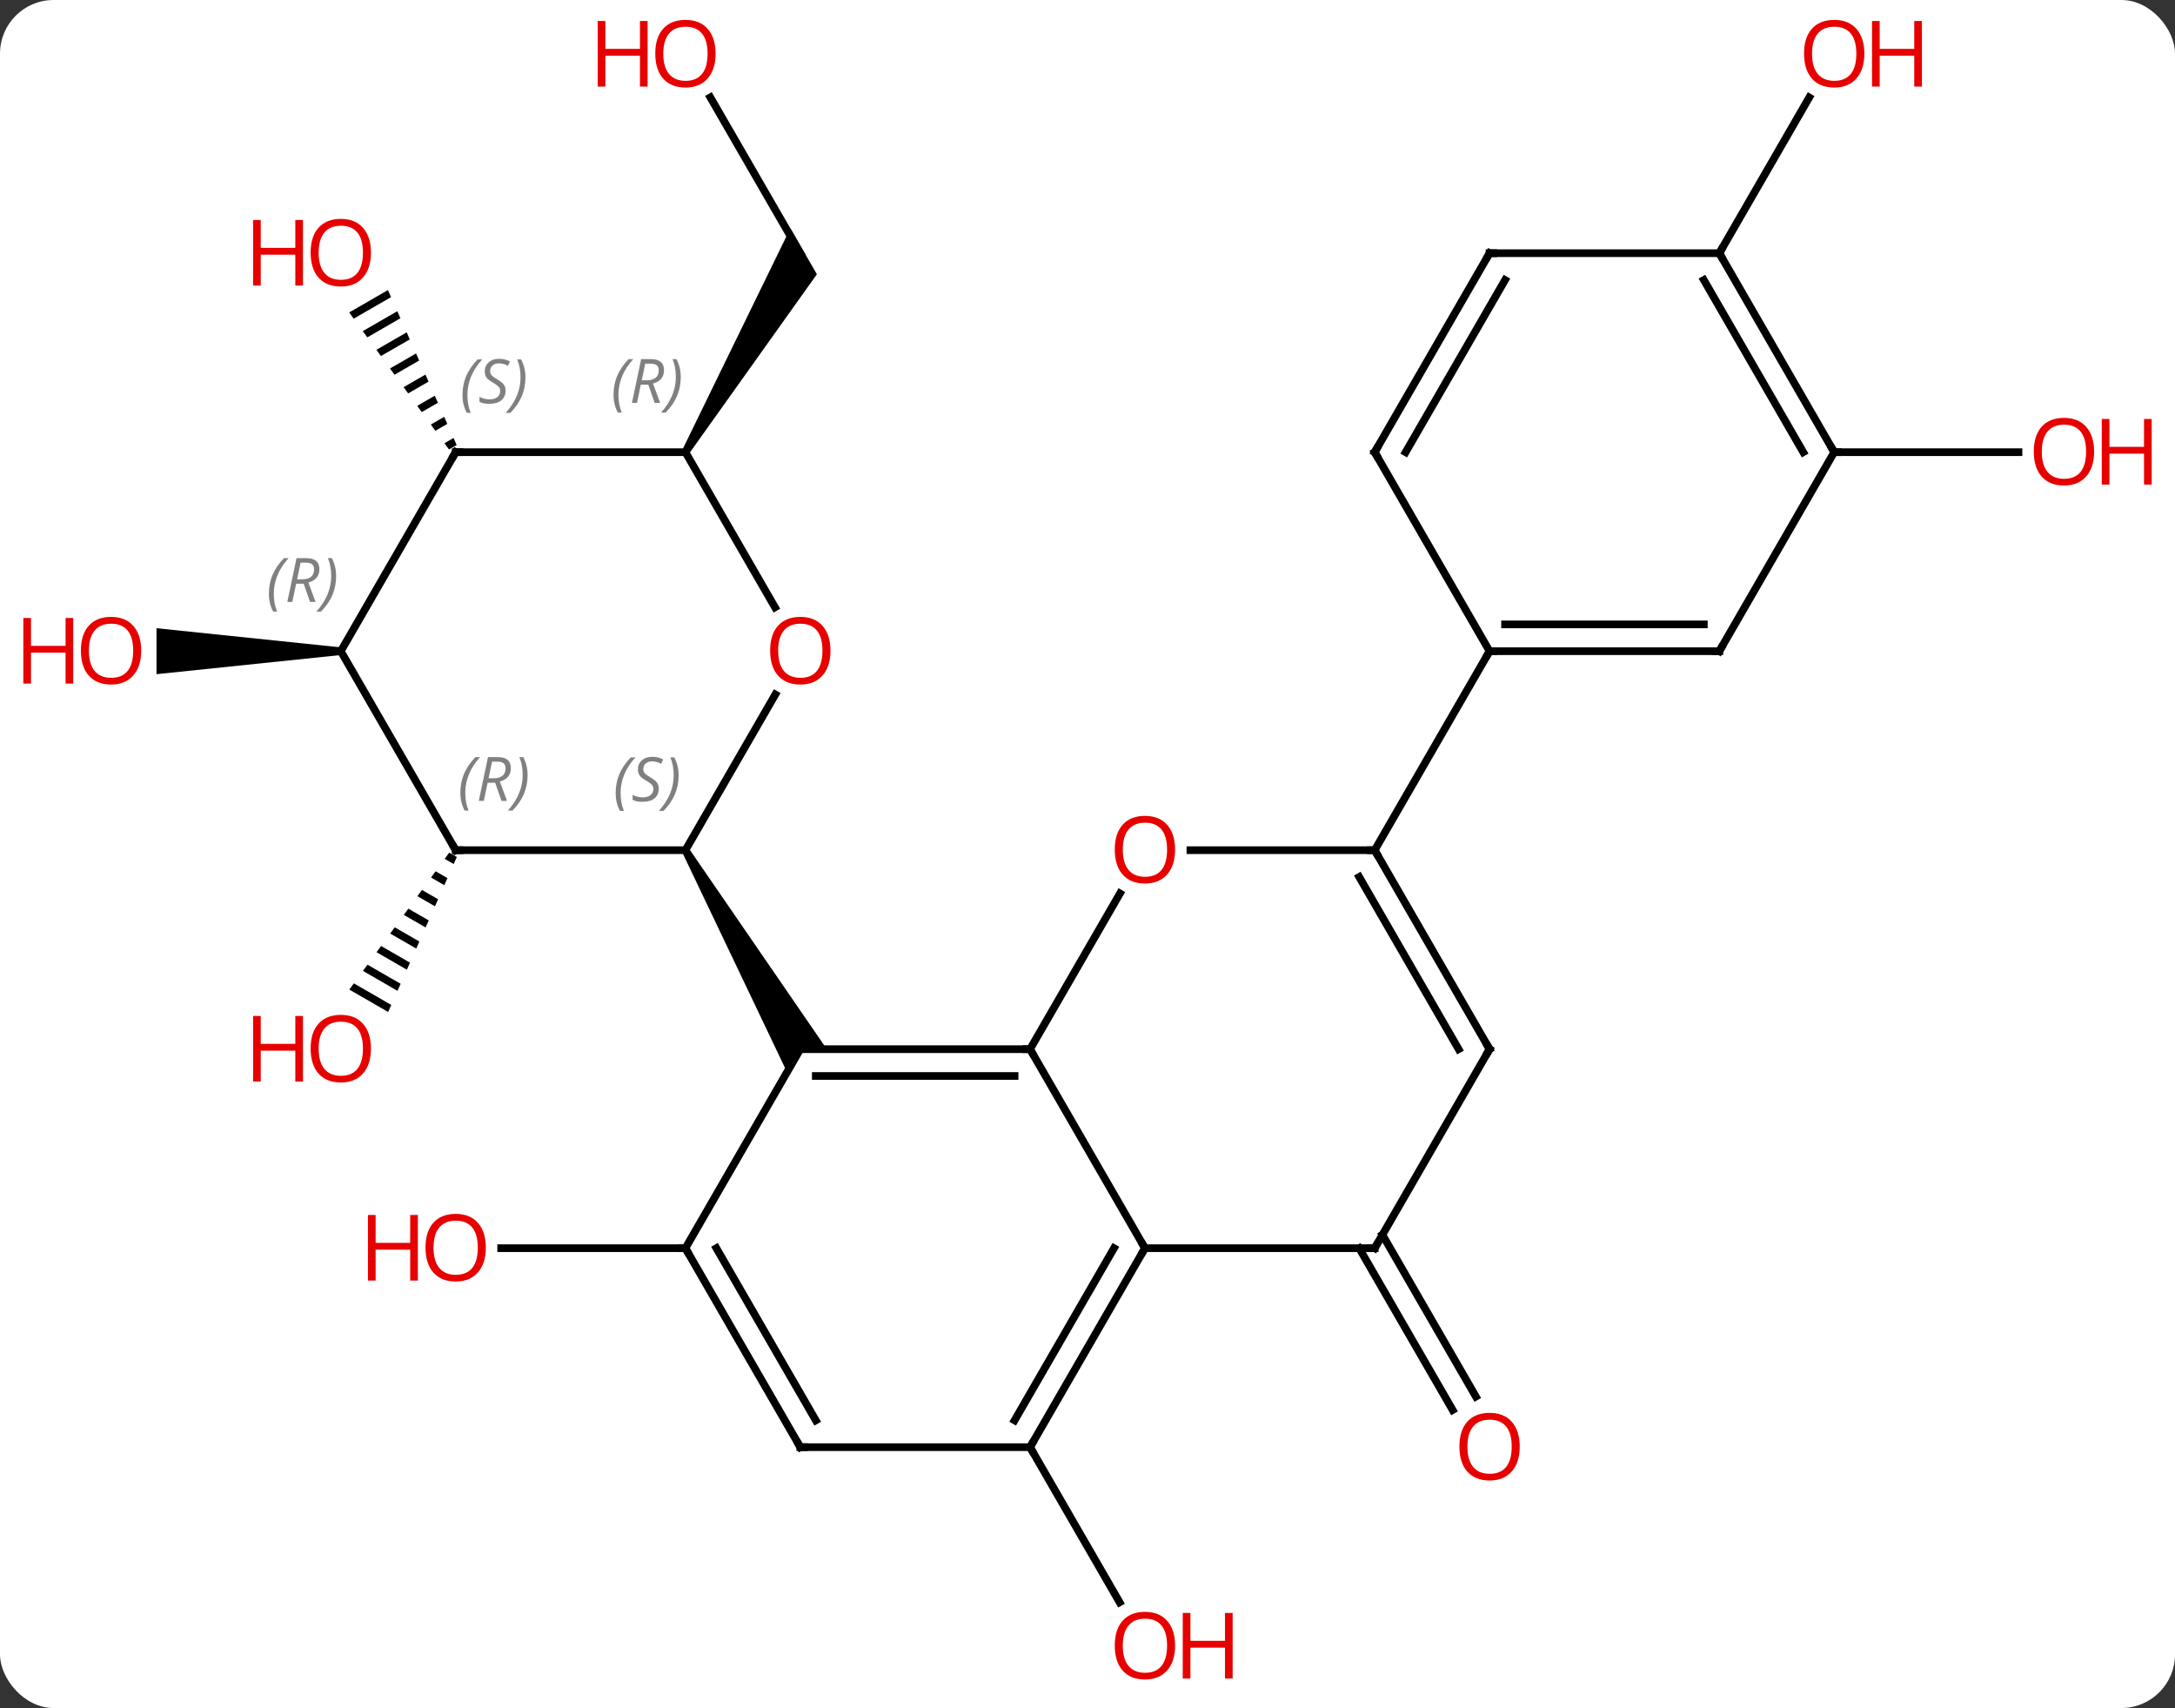 <svg width="284" viewBox="0 0 284 223" style="fill-opacity:1; color-rendering:auto; color-interpolation:auto; text-rendering:auto; stroke:black; stroke-linecap:square; stroke-miterlimit:10; shape-rendering:auto; stroke-opacity:1; fill:black; stroke-dasharray:none; font-weight:normal; stroke-width:1; font-family:'Open Sans'; font-style:normal; stroke-linejoin:miter; font-size:12; stroke-dashoffset:0; image-rendering:auto;" height="223" class="cas-substance-image" xmlns:xlink="http://www.w3.org/1999/xlink" xmlns="http://www.w3.org/2000/svg"><rect x="0" y="0" width="284" height="223" fill="#333333" stroke="none"/><svg class="cas-substance-single-component"><rect y="0" x="0" width="284" stroke="none" ry="7" rx="7" height="223" fill="white" class="cas-substance-group"/><svg y="0" x="0" width="284" viewBox="0 0 284 223" style="fill:black;" height="223" class="cas-substance-single-component-image"><svg><g><g transform="translate(142,111)" style="text-rendering:geometricPrecision; color-rendering:optimizeQuality; color-interpolation:linearRGB; stroke-linecap:butt; image-rendering:optimizeQuality;"><line y2="51.963" y1="51.963" x2="-52.5" x1="-76.562" style="fill:none;"/><line y2="50.213" y1="71.34" x2="38.51" x1="50.709" style="fill:none;"/><line y2="51.963" y1="73.09" x2="35.479" x1="47.678" style="fill:none;"/><line y2="77.943" y1="98.195" x2="-7.5" x1="4.193" style="fill:none;"/><path style="stroke:none;" d="M-83.346 0.316 L-83.939 1.129 L-82.758 1.81 L-82.351 0.89 L-83.346 0.316 ZM-85.124 2.755 L-85.717 3.568 L-83.981 4.569 L-83.573 3.649 L-85.124 2.755 ZM-86.903 5.193 L-87.495 6.006 L-85.204 7.328 L-84.796 6.408 L-86.903 5.193 ZM-88.681 7.632 L-89.274 8.445 L-86.426 10.087 L-86.019 9.167 L-88.681 7.632 ZM-90.459 10.071 L-91.052 10.883 L-87.649 12.846 L-87.241 11.926 L-90.459 10.071 ZM-92.237 12.509 L-92.83 13.322 L-88.872 15.605 L-88.872 15.605 L-88.464 14.685 L-92.237 12.509 ZM-94.016 14.948 L-94.609 15.761 L-94.609 15.761 L-90.094 18.364 L-89.687 17.444 L-89.687 17.444 L-94.016 14.948 ZM-95.794 17.387 L-96.387 18.199 L-91.317 21.123 L-91.317 21.123 L-90.909 20.203 L-95.794 17.387 Z"/><line y2="-98.287" y1="-77.943" x2="-49.246" x1="-37.5" style="fill:none;"/><path style="stroke:none;" d="M-52.067 -51.713 L-52.933 -52.213 L-38.799 -81.193 L-35.335 -75.193 Z"/><path style="stroke:none;" d="M-97.5 -26.48 L-97.5 -25.48 L-121.562 -22.98 L-121.562 -28.98 Z"/><path style="stroke:none;" d="M-91.346 -73.127 L-96.407 -70.208 L-96.407 -70.208 L-95.815 -69.395 L-90.938 -72.207 L-90.938 -72.207 L-91.346 -73.127 ZM-90.122 -70.368 L-94.63 -67.769 L-94.038 -66.955 L-89.714 -69.449 L-89.714 -69.449 L-90.122 -70.368 ZM-88.898 -67.61 L-92.853 -65.329 L-92.853 -65.329 L-92.261 -64.516 L-92.261 -64.516 L-88.49 -66.69 L-88.898 -67.61 ZM-87.674 -64.852 L-91.076 -62.89 L-90.484 -62.077 L-87.266 -63.932 L-87.266 -63.932 L-87.674 -64.852 ZM-86.451 -62.093 L-89.299 -60.451 L-88.707 -59.638 L-86.043 -61.174 L-86.043 -61.174 L-86.451 -62.093 ZM-85.227 -59.335 L-87.522 -58.011 L-87.522 -58.011 L-86.929 -57.198 L-84.819 -58.415 L-84.819 -58.415 L-85.227 -59.335 ZM-84.003 -56.576 L-85.745 -55.572 L-85.152 -54.759 L-85.152 -54.759 L-83.595 -55.657 L-84.003 -56.576 ZM-82.779 -53.818 L-83.967 -53.133 L-83.967 -53.133 L-83.375 -52.32 L-82.371 -52.898 L-82.371 -52.898 L-82.779 -53.818 Z"/><line y2="-51.963" y1="-51.963" x2="97.5" x1="121.562" style="fill:none;"/><line y2="-77.943" y1="-98.275" x2="82.5" x1="94.239" style="fill:none;"/><line y2="25.98" y1="25.98" x2="-37.5" x1="-7.5" style="fill:none;"/><line y2="29.48" y1="29.48" x2="-35.479" x1="-9.521" style="fill:none;"/><line y2="51.963" y1="25.98" x2="7.5" x1="-7.5" style="fill:none;"/><line y2="5.648" y1="25.98" x2="4.239" x1="-7.5" style="fill:none;"/><line y2="51.963" y1="25.98" x2="-52.5" x1="-37.5" style="fill:none;"/><path style="stroke:none;" d="M-52.933 0.25 L-52.067 -0.25 L-34.036 25.98 L-37.5 25.98 L-39.232 28.98 Z"/><line y2="51.963" y1="51.963" x2="37.5" x1="7.5" style="fill:none;"/><line y2="77.943" y1="51.963" x2="-7.5" x1="7.5" style="fill:none;"/><line y2="74.443" y1="51.963" x2="-9.521" x1="3.458" style="fill:none;"/><line y2="0" y1="0" x2="37.5" x1="13.438" style="fill:none;"/><line y2="77.943" y1="51.963" x2="-37.5" x1="-52.5" style="fill:none;"/><line y2="74.443" y1="51.963" x2="-35.479" x1="-48.459" style="fill:none;"/><line y2="25.98" y1="51.963" x2="52.5" x1="37.5" style="fill:none;"/><line y2="77.943" y1="77.943" x2="-37.5" x1="-7.5" style="fill:none;"/><line y2="25.98" y1="0" x2="52.5" x1="37.5" style="fill:none;"/><line y2="25.98" y1="3.5" x2="48.459" x1="35.479" style="fill:none;"/><line y2="-25.98" y1="0" x2="52.5" x1="37.5" style="fill:none;"/><line y2="-20.332" y1="0" x2="-40.761" x1="-52.5" style="fill:none;"/><line y2="0" y1="0" x2="-82.5" x1="-52.5" style="fill:none;"/><line y2="-51.963" y1="-31.708" x2="-52.5" x1="-40.807" style="fill:none;"/><line y2="-25.98" y1="0" x2="-97.5" x1="-82.5" style="fill:none;"/><line y2="-51.963" y1="-51.963" x2="-82.5" x1="-52.5" style="fill:none;"/><line y2="-51.963" y1="-25.98" x2="-82.5" x1="-97.5" style="fill:none;"/><line y2="-25.98" y1="-25.98" x2="82.5" x1="52.5" style="fill:none;"/><line y2="-29.48" y1="-29.48" x2="80.479" x1="54.521" style="fill:none;"/><line y2="-51.963" y1="-25.98" x2="37.5" x1="52.5" style="fill:none;"/><line y2="-51.963" y1="-25.98" x2="97.5" x1="82.5" style="fill:none;"/><line y2="-77.943" y1="-51.963" x2="52.5" x1="37.5" style="fill:none;"/><line y2="-74.443" y1="-51.963" x2="54.521" x1="41.541" style="fill:none;"/><line y2="-77.943" y1="-51.963" x2="82.5" x1="97.5" style="fill:none;"/><line y2="-74.443" y1="-51.963" x2="80.479" x1="93.459" style="fill:none;"/><line y2="-77.943" y1="-77.943" x2="82.5" x1="52.5" style="fill:none;"/></g><g transform="translate(142,111)" style="fill:rgb(230,0,0); text-rendering:geometricPrecision; color-rendering:optimizeQuality; image-rendering:optimizeQuality; font-family:'Open Sans'; stroke:rgb(230,0,0); color-interpolation:linearRGB;"><path style="stroke:none;" d="M-78.562 51.893 Q-78.562 53.955 -79.602 55.135 Q-80.641 56.315 -82.484 56.315 Q-84.375 56.315 -85.406 55.151 Q-86.438 53.986 -86.438 51.877 Q-86.438 49.783 -85.406 48.635 Q-84.375 47.486 -82.484 47.486 Q-80.625 47.486 -79.594 48.658 Q-78.562 49.83 -78.562 51.893 ZM-85.391 51.893 Q-85.391 53.627 -84.648 54.533 Q-83.906 55.44 -82.484 55.44 Q-81.062 55.44 -80.336 54.541 Q-79.609 53.643 -79.609 51.893 Q-79.609 50.158 -80.336 49.268 Q-81.062 48.377 -82.484 48.377 Q-83.906 48.377 -84.648 49.276 Q-85.391 50.174 -85.391 51.893 Z"/><path style="stroke:none;" d="M-87.438 56.19 L-88.438 56.19 L-88.438 52.158 L-92.953 52.158 L-92.953 56.19 L-93.953 56.19 L-93.953 47.627 L-92.953 47.627 L-92.953 51.268 L-88.438 51.268 L-88.438 47.627 L-87.438 47.627 L-87.438 56.19 Z"/><path style="stroke:none;" d="M56.438 77.873 Q56.438 79.935 55.398 81.115 Q54.359 82.295 52.516 82.295 Q50.625 82.295 49.594 81.13 Q48.562 79.966 48.562 77.857 Q48.562 75.763 49.594 74.615 Q50.625 73.466 52.516 73.466 Q54.375 73.466 55.406 74.638 Q56.438 75.81 56.438 77.873 ZM49.609 77.873 Q49.609 79.607 50.352 80.513 Q51.094 81.42 52.516 81.42 Q53.938 81.42 54.664 80.521 Q55.391 79.623 55.391 77.873 Q55.391 76.138 54.664 75.248 Q53.938 74.357 52.516 74.357 Q51.094 74.357 50.352 75.255 Q49.609 76.154 49.609 77.873 Z"/><path style="stroke:none;" d="M11.438 103.853 Q11.438 105.915 10.398 107.095 Q9.359 108.275 7.516 108.275 Q5.625 108.275 4.594 107.111 Q3.562 105.946 3.562 103.837 Q3.562 101.743 4.594 100.595 Q5.625 99.446 7.516 99.446 Q9.375 99.446 10.406 100.618 Q11.438 101.79 11.438 103.853 ZM4.609 103.853 Q4.609 105.587 5.352 106.493 Q6.094 107.4 7.516 107.4 Q8.938 107.4 9.664 106.501 Q10.391 105.603 10.391 103.853 Q10.391 102.118 9.664 101.228 Q8.938 100.337 7.516 100.337 Q6.094 100.337 5.352 101.236 Q4.609 102.134 4.609 103.853 Z"/><path style="stroke:none;" d="M18.953 108.15 L17.953 108.15 L17.953 104.118 L13.438 104.118 L13.438 108.15 L12.438 108.15 L12.438 99.587 L13.438 99.587 L13.438 103.228 L17.953 103.228 L17.953 99.587 L18.953 99.587 L18.953 108.15 Z"/><path style="stroke:none;" d="M-93.562 25.91 Q-93.562 27.972 -94.602 29.152 Q-95.641 30.332 -97.484 30.332 Q-99.375 30.332 -100.406 29.168 Q-101.438 28.003 -101.438 25.894 Q-101.438 23.8 -100.406 22.652 Q-99.375 21.503 -97.484 21.503 Q-95.625 21.503 -94.594 22.675 Q-93.562 23.847 -93.562 25.91 ZM-100.391 25.91 Q-100.391 27.644 -99.648 28.55 Q-98.906 29.457 -97.484 29.457 Q-96.062 29.457 -95.336 28.558 Q-94.609 27.66 -94.609 25.91 Q-94.609 24.175 -95.336 23.285 Q-96.062 22.394 -97.484 22.394 Q-98.906 22.394 -99.648 23.293 Q-100.391 24.191 -100.391 25.91 Z"/><path style="stroke:none;" d="M-102.438 30.207 L-103.438 30.207 L-103.438 26.175 L-107.953 26.175 L-107.953 30.207 L-108.953 30.207 L-108.953 21.644 L-107.953 21.644 L-107.953 25.285 L-103.438 25.285 L-103.438 21.644 L-102.438 21.644 L-102.438 30.207 Z"/><path style="stroke:none;" d="M-48.562 -103.993 Q-48.562 -101.931 -49.602 -100.751 Q-50.641 -99.571 -52.484 -99.571 Q-54.375 -99.571 -55.406 -100.736 Q-56.438 -101.9 -56.438 -104.009 Q-56.438 -106.103 -55.406 -107.251 Q-54.375 -108.4 -52.484 -108.4 Q-50.625 -108.4 -49.594 -107.228 Q-48.562 -106.056 -48.562 -103.993 ZM-55.391 -103.993 Q-55.391 -102.259 -54.648 -101.353 Q-53.906 -100.446 -52.484 -100.446 Q-51.062 -100.446 -50.336 -101.345 Q-49.609 -102.243 -49.609 -103.993 Q-49.609 -105.728 -50.336 -106.618 Q-51.062 -107.509 -52.484 -107.509 Q-53.906 -107.509 -54.648 -106.611 Q-55.391 -105.712 -55.391 -103.993 Z"/><path style="stroke:none;" d="M-57.438 -99.696 L-58.438 -99.696 L-58.438 -103.728 L-62.953 -103.728 L-62.953 -99.696 L-63.953 -99.696 L-63.953 -108.259 L-62.953 -108.259 L-62.953 -104.618 L-58.438 -104.618 L-58.438 -108.259 L-57.438 -108.259 L-57.438 -99.696 Z"/><path style="stroke:none;" d="M-123.562 -26.05 Q-123.562 -23.988 -124.602 -22.808 Q-125.641 -21.628 -127.484 -21.628 Q-129.375 -21.628 -130.406 -22.793 Q-131.438 -23.957 -131.438 -26.066 Q-131.438 -28.16 -130.406 -29.308 Q-129.375 -30.457 -127.484 -30.457 Q-125.625 -30.457 -124.594 -29.285 Q-123.562 -28.113 -123.562 -26.05 ZM-130.391 -26.05 Q-130.391 -24.316 -129.648 -23.41 Q-128.906 -22.503 -127.484 -22.503 Q-126.062 -22.503 -125.336 -23.402 Q-124.609 -24.3 -124.609 -26.05 Q-124.609 -27.785 -125.336 -28.675 Q-126.062 -29.566 -127.484 -29.566 Q-128.906 -29.566 -129.648 -28.668 Q-130.391 -27.769 -130.391 -26.05 Z"/><path style="stroke:none;" d="M-132.438 -21.753 L-133.438 -21.753 L-133.438 -25.785 L-137.953 -25.785 L-137.953 -21.753 L-138.953 -21.753 L-138.953 -30.316 L-137.953 -30.316 L-137.953 -26.675 L-133.438 -26.675 L-133.438 -30.316 L-132.438 -30.316 L-132.438 -21.753 Z"/><path style="stroke:none;" d="M-93.562 -78.013 Q-93.562 -75.951 -94.602 -74.771 Q-95.641 -73.591 -97.484 -73.591 Q-99.375 -73.591 -100.406 -74.755 Q-101.438 -75.92 -101.438 -78.029 Q-101.438 -80.123 -100.406 -81.271 Q-99.375 -82.42 -97.484 -82.42 Q-95.625 -82.42 -94.594 -81.248 Q-93.562 -80.076 -93.562 -78.013 ZM-100.391 -78.013 Q-100.391 -76.279 -99.648 -75.373 Q-98.906 -74.466 -97.484 -74.466 Q-96.062 -74.466 -95.336 -75.365 Q-94.609 -76.263 -94.609 -78.013 Q-94.609 -79.748 -95.336 -80.638 Q-96.062 -81.529 -97.484 -81.529 Q-98.906 -81.529 -99.648 -80.63 Q-100.391 -79.732 -100.391 -78.013 Z"/><path style="stroke:none;" d="M-102.438 -73.716 L-103.438 -73.716 L-103.438 -77.748 L-107.953 -77.748 L-107.953 -73.716 L-108.953 -73.716 L-108.953 -82.279 L-107.953 -82.279 L-107.953 -78.638 L-103.438 -78.638 L-103.438 -82.279 L-102.438 -82.279 L-102.438 -73.716 Z"/><path style="stroke:none;" d="M131.438 -52.033 Q131.438 -49.971 130.398 -48.791 Q129.359 -47.611 127.516 -47.611 Q125.625 -47.611 124.594 -48.776 Q123.562 -49.94 123.562 -52.049 Q123.562 -54.143 124.594 -55.291 Q125.625 -56.44 127.516 -56.44 Q129.375 -56.44 130.406 -55.268 Q131.438 -54.096 131.438 -52.033 ZM124.609 -52.033 Q124.609 -50.299 125.352 -49.393 Q126.094 -48.486 127.516 -48.486 Q128.938 -48.486 129.664 -49.385 Q130.391 -50.283 130.391 -52.033 Q130.391 -53.768 129.664 -54.658 Q128.938 -55.549 127.516 -55.549 Q126.094 -55.549 125.352 -54.651 Q124.609 -53.752 124.609 -52.033 Z"/><path style="stroke:none;" d="M138.953 -47.736 L137.953 -47.736 L137.953 -51.768 L133.438 -51.768 L133.438 -47.736 L132.438 -47.736 L132.438 -56.299 L133.438 -56.299 L133.438 -52.658 L137.953 -52.658 L137.953 -56.299 L138.953 -56.299 L138.953 -47.736 Z"/><path style="stroke:none;" d="M101.438 -103.993 Q101.438 -101.931 100.398 -100.751 Q99.359 -99.571 97.516 -99.571 Q95.625 -99.571 94.594 -100.736 Q93.562 -101.9 93.562 -104.009 Q93.562 -106.103 94.594 -107.251 Q95.625 -108.4 97.516 -108.4 Q99.375 -108.4 100.406 -107.228 Q101.438 -106.056 101.438 -103.993 ZM94.609 -103.993 Q94.609 -102.259 95.352 -101.353 Q96.094 -100.446 97.516 -100.446 Q98.938 -100.446 99.664 -101.345 Q100.391 -102.243 100.391 -103.993 Q100.391 -105.728 99.664 -106.618 Q98.938 -107.509 97.516 -107.509 Q96.094 -107.509 95.352 -106.611 Q94.609 -105.712 94.609 -103.993 Z"/><path style="stroke:none;" d="M108.953 -99.696 L107.953 -99.696 L107.953 -103.728 L103.438 -103.728 L103.438 -99.696 L102.438 -99.696 L102.438 -108.259 L103.438 -108.259 L103.438 -104.618 L107.953 -104.618 L107.953 -108.259 L108.953 -108.259 L108.953 -99.696 Z"/></g><g transform="translate(142,111)" style="stroke-linecap:butt; text-rendering:geometricPrecision; color-rendering:optimizeQuality; image-rendering:optimizeQuality; font-family:'Open Sans'; color-interpolation:linearRGB; stroke-miterlimit:5;"><path style="fill:none;" d="M-8 25.98 L-7.5 25.98 L-7.25 26.413"/><path style="fill:none;" d="M7.25 52.396 L7.5 51.963 L7.25 51.53"/><path style="fill:rgb(230,0,0); stroke:none;" d="M11.438 -0.07 Q11.438 1.992 10.398 3.172 Q9.359 4.352 7.516 4.352 Q5.625 4.352 4.594 3.188 Q3.562 2.023 3.562 -0.086 Q3.562 -2.18 4.594 -3.328 Q5.625 -4.477 7.516 -4.477 Q9.375 -4.477 10.406 -3.305 Q11.438 -2.133 11.438 -0.07 ZM4.609 -0.07 Q4.609 1.664 5.352 2.57 Q6.094 3.477 7.516 3.477 Q8.938 3.477 9.664 2.578 Q10.391 1.68 10.391 -0.07 Q10.391 -1.805 9.664 -2.695 Q8.938 -3.586 7.516 -3.586 Q6.094 -3.586 5.352 -2.688 Q4.609 -1.789 4.609 -0.07 Z"/><path style="fill:none;" d="M-52.25 52.396 L-52.5 51.963 L-53 51.963"/><path style="fill:none;" d="M37 51.963 L37.5 51.963 L37.75 51.53"/><path style="fill:none;" d="M-7.25 77.51 L-7.5 77.943 L-7.25 78.376"/><path style="fill:none;" d="M37.75 0.433 L37.5 0 L37 -0"/><path style="fill:none;" d="M-37.75 77.51 L-37.5 77.943 L-37 77.943"/><path style="fill:none;" d="M52.25 26.413 L52.5 25.98 L52.25 25.547"/></g><g transform="translate(142,111)" style="stroke-linecap:butt; font-size:8.4px; fill:gray; text-rendering:geometricPrecision; image-rendering:optimizeQuality; color-rendering:optimizeQuality; font-family:'Open Sans'; font-style:italic; stroke:gray; color-interpolation:linearRGB; stroke-miterlimit:5;"><path style="stroke:none;" d="M-61.608 -7.457 Q-61.608 -8.785 -61.139 -9.91 Q-60.671 -11.035 -59.639 -12.114 L-59.03 -12.114 Q-59.999 -11.051 -60.483 -9.879 Q-60.968 -8.707 -60.968 -7.473 Q-60.968 -6.145 -60.53 -5.129 L-61.046 -5.129 Q-61.608 -6.16 -61.608 -7.457 ZM-55.986 -8.051 Q-55.986 -7.223 -56.533 -6.77 Q-57.08 -6.317 -58.08 -6.317 Q-58.486 -6.317 -58.798 -6.371 Q-59.111 -6.426 -59.392 -6.567 L-59.392 -7.223 Q-58.767 -6.895 -58.064 -6.895 Q-57.439 -6.895 -57.064 -7.192 Q-56.689 -7.489 -56.689 -8.004 Q-56.689 -8.317 -56.892 -8.543 Q-57.095 -8.77 -57.658 -9.098 Q-58.251 -9.426 -58.478 -9.754 Q-58.705 -10.082 -58.705 -10.535 Q-58.705 -11.27 -58.189 -11.731 Q-57.673 -12.192 -56.83 -12.192 Q-56.455 -12.192 -56.119 -12.114 Q-55.783 -12.035 -55.408 -11.864 L-55.673 -11.27 Q-55.923 -11.426 -56.244 -11.512 Q-56.564 -11.598 -56.83 -11.598 Q-57.361 -11.598 -57.681 -11.324 Q-58.001 -11.051 -58.001 -10.582 Q-58.001 -10.379 -57.931 -10.231 Q-57.861 -10.082 -57.72 -9.949 Q-57.58 -9.817 -57.158 -9.567 Q-56.595 -9.223 -56.392 -9.028 Q-56.189 -8.832 -56.087 -8.598 Q-55.986 -8.364 -55.986 -8.051 ZM-53.391 -9.77 Q-53.391 -8.442 -53.868 -7.309 Q-54.344 -6.176 -55.36 -5.129 L-55.969 -5.129 Q-54.032 -7.285 -54.032 -9.77 Q-54.032 -11.098 -54.469 -12.114 L-53.954 -12.114 Q-53.391 -11.051 -53.391 -9.77 Z"/></g><g transform="translate(142,111)" style="stroke-linecap:butt; fill:rgb(230,0,0); text-rendering:geometricPrecision; color-rendering:optimizeQuality; image-rendering:optimizeQuality; font-family:'Open Sans'; stroke:rgb(230,0,0); color-interpolation:linearRGB; stroke-miterlimit:5;"><path style="stroke:none;" d="M-33.562 -26.05 Q-33.562 -23.988 -34.602 -22.808 Q-35.641 -21.628 -37.484 -21.628 Q-39.375 -21.628 -40.406 -22.793 Q-41.438 -23.957 -41.438 -26.066 Q-41.438 -28.16 -40.406 -29.308 Q-39.375 -30.457 -37.484 -30.457 Q-35.625 -30.457 -34.594 -29.285 Q-33.562 -28.113 -33.562 -26.05 ZM-40.391 -26.05 Q-40.391 -24.316 -39.648 -23.41 Q-38.906 -22.503 -37.484 -22.503 Q-36.062 -22.503 -35.336 -23.402 Q-34.609 -24.3 -34.609 -26.05 Q-34.609 -27.785 -35.336 -28.675 Q-36.062 -29.566 -37.484 -29.566 Q-38.906 -29.566 -39.648 -28.668 Q-40.391 -27.769 -40.391 -26.05 Z"/><path style="fill:none; stroke:black;" d="M-82 0 L-82.5 0 L-82.75 -0.433"/></g><g transform="translate(142,111)" style="stroke-linecap:butt; font-size:8.4px; fill:gray; text-rendering:geometricPrecision; image-rendering:optimizeQuality; color-rendering:optimizeQuality; font-family:'Open Sans'; font-style:italic; stroke:gray; color-interpolation:linearRGB; stroke-miterlimit:5;"><path style="stroke:none;" d="M-81.888 -7.496 Q-81.888 -8.824 -81.42 -9.949 Q-80.951 -11.074 -79.92 -12.152 L-79.31 -12.152 Q-80.279 -11.09 -80.763 -9.918 Q-81.248 -8.746 -81.248 -7.512 Q-81.248 -6.184 -80.81 -5.168 L-81.326 -5.168 Q-81.888 -6.199 -81.888 -7.496 ZM-78.329 -8.809 L-78.829 -6.434 L-79.485 -6.434 L-78.282 -12.152 L-77.032 -12.152 Q-75.297 -12.152 -75.297 -10.715 Q-75.297 -9.355 -76.735 -8.965 L-75.797 -6.434 L-76.516 -6.434 L-77.344 -8.809 L-78.329 -8.809 ZM-77.75 -11.559 Q-78.141 -9.637 -78.204 -9.387 L-77.547 -9.387 Q-76.797 -9.387 -76.391 -9.715 Q-75.985 -10.043 -75.985 -10.668 Q-75.985 -11.137 -76.243 -11.348 Q-76.5 -11.559 -77.094 -11.559 L-77.75 -11.559 ZM-73.111 -9.809 Q-73.111 -8.48 -73.588 -7.348 Q-74.064 -6.215 -75.08 -5.168 L-75.689 -5.168 Q-73.752 -7.324 -73.752 -9.809 Q-73.752 -11.137 -74.189 -12.152 L-73.674 -12.152 Q-73.111 -11.09 -73.111 -9.809 Z"/><path style="stroke:none;" d="M-61.889 -59.459 Q-61.889 -60.787 -61.42 -61.912 Q-60.951 -63.037 -59.92 -64.115 L-59.31 -64.115 Q-60.279 -63.053 -60.764 -61.881 Q-61.248 -60.709 -61.248 -59.475 Q-61.248 -58.147 -60.81 -57.131 L-61.326 -57.131 Q-61.889 -58.162 -61.889 -59.459 ZM-58.329 -60.772 L-58.829 -58.397 L-59.485 -58.397 L-58.282 -64.115 L-57.032 -64.115 Q-55.297 -64.115 -55.297 -62.678 Q-55.297 -61.319 -56.735 -60.928 L-55.797 -58.397 L-56.516 -58.397 L-57.344 -60.772 L-58.329 -60.772 ZM-57.751 -63.522 Q-58.141 -61.6 -58.204 -61.35 L-57.547 -61.35 Q-56.797 -61.35 -56.391 -61.678 Q-55.985 -62.006 -55.985 -62.631 Q-55.985 -63.1 -56.243 -63.311 Q-56.501 -63.522 -57.094 -63.522 L-57.751 -63.522 ZM-53.111 -61.772 Q-53.111 -60.444 -53.588 -59.311 Q-54.065 -58.178 -55.08 -57.131 L-55.69 -57.131 Q-53.752 -59.287 -53.752 -61.772 Q-53.752 -63.1 -54.19 -64.115 L-53.674 -64.115 Q-53.111 -63.053 -53.111 -61.772 Z"/><path style="stroke:none;" d="M-106.889 -33.476 Q-106.889 -34.804 -106.42 -35.929 Q-105.952 -37.054 -104.92 -38.132 L-104.311 -38.132 Q-105.28 -37.07 -105.764 -35.898 Q-106.248 -34.726 -106.248 -33.492 Q-106.248 -32.163 -105.811 -31.148 L-106.327 -31.148 Q-106.889 -32.179 -106.889 -33.476 ZM-103.329 -34.788 L-103.829 -32.413 L-104.485 -32.413 L-103.282 -38.132 L-102.032 -38.132 Q-100.298 -38.132 -100.298 -36.695 Q-100.298 -35.335 -101.735 -34.945 L-100.798 -32.413 L-101.516 -32.413 L-102.345 -34.788 L-103.329 -34.788 ZM-102.751 -37.538 Q-103.141 -35.617 -103.204 -35.367 L-102.548 -35.367 Q-101.798 -35.367 -101.391 -35.695 Q-100.985 -36.023 -100.985 -36.648 Q-100.985 -37.117 -101.243 -37.328 Q-101.501 -37.538 -102.095 -37.538 L-102.751 -37.538 ZM-98.112 -35.788 Q-98.112 -34.46 -98.588 -33.328 Q-99.065 -32.195 -100.081 -31.148 L-100.69 -31.148 Q-98.752 -33.304 -98.752 -35.788 Q-98.752 -37.117 -99.19 -38.132 L-98.674 -38.132 Q-98.112 -37.07 -98.112 -35.788 Z"/><path style="fill:none; stroke:black;" d="M-82 -51.963 L-82.5 -51.963 L-82.75 -51.53"/><path style="stroke:none;" d="M-81.609 -59.42 Q-81.609 -60.748 -81.14 -61.873 Q-80.671 -62.998 -79.64 -64.076 L-79.031 -64.076 Q-79.999 -63.014 -80.484 -61.842 Q-80.968 -60.67 -80.968 -59.436 Q-80.968 -58.108 -80.531 -57.092 L-81.046 -57.092 Q-81.609 -58.123 -81.609 -59.42 ZM-75.986 -60.014 Q-75.986 -59.186 -76.533 -58.733 Q-77.08 -58.28 -78.08 -58.28 Q-78.486 -58.28 -78.799 -58.334 Q-79.111 -58.389 -79.392 -58.53 L-79.392 -59.186 Q-78.767 -58.858 -78.064 -58.858 Q-77.439 -58.858 -77.064 -59.155 Q-76.689 -59.451 -76.689 -59.967 Q-76.689 -60.28 -76.892 -60.506 Q-77.095 -60.733 -77.658 -61.061 Q-78.252 -61.389 -78.478 -61.717 Q-78.705 -62.045 -78.705 -62.498 Q-78.705 -63.233 -78.189 -63.694 Q-77.674 -64.155 -76.83 -64.155 Q-76.455 -64.155 -76.119 -64.076 Q-75.783 -63.998 -75.408 -63.826 L-75.674 -63.233 Q-75.924 -63.389 -76.244 -63.475 Q-76.564 -63.561 -76.83 -63.561 Q-77.361 -63.561 -77.681 -63.287 Q-78.002 -63.014 -78.002 -62.545 Q-78.002 -62.342 -77.931 -62.194 Q-77.861 -62.045 -77.72 -61.912 Q-77.58 -61.78 -77.158 -61.53 Q-76.595 -61.186 -76.392 -60.99 Q-76.189 -60.795 -76.088 -60.561 Q-75.986 -60.326 -75.986 -60.014 ZM-73.392 -61.733 Q-73.392 -60.405 -73.868 -59.272 Q-74.345 -58.139 -75.36 -57.092 L-75.97 -57.092 Q-74.032 -59.248 -74.032 -61.733 Q-74.032 -63.061 -74.47 -64.076 L-73.954 -64.076 Q-73.392 -63.014 -73.392 -61.733 Z"/><path style="fill:none; stroke:black;" d="M53 -25.98 L52.5 -25.98 L52.25 -25.547"/><path style="fill:none; stroke:black;" d="M82 -25.98 L82.5 -25.98 L82.75 -26.413"/><path style="fill:none; stroke:black;" d="M37.75 -51.53 L37.5 -51.963 L37.75 -52.396"/><path style="fill:none; stroke:black;" d="M97.25 -52.396 L97.5 -51.963 L98 -51.963"/><path style="fill:none; stroke:black;" d="M52.25 -77.51 L52.5 -77.943 L53 -77.943"/><path style="fill:none; stroke:black;" d="M82.75 -77.51 L82.5 -77.943 L82.75 -78.376"/></g></g></svg></svg></svg></svg>